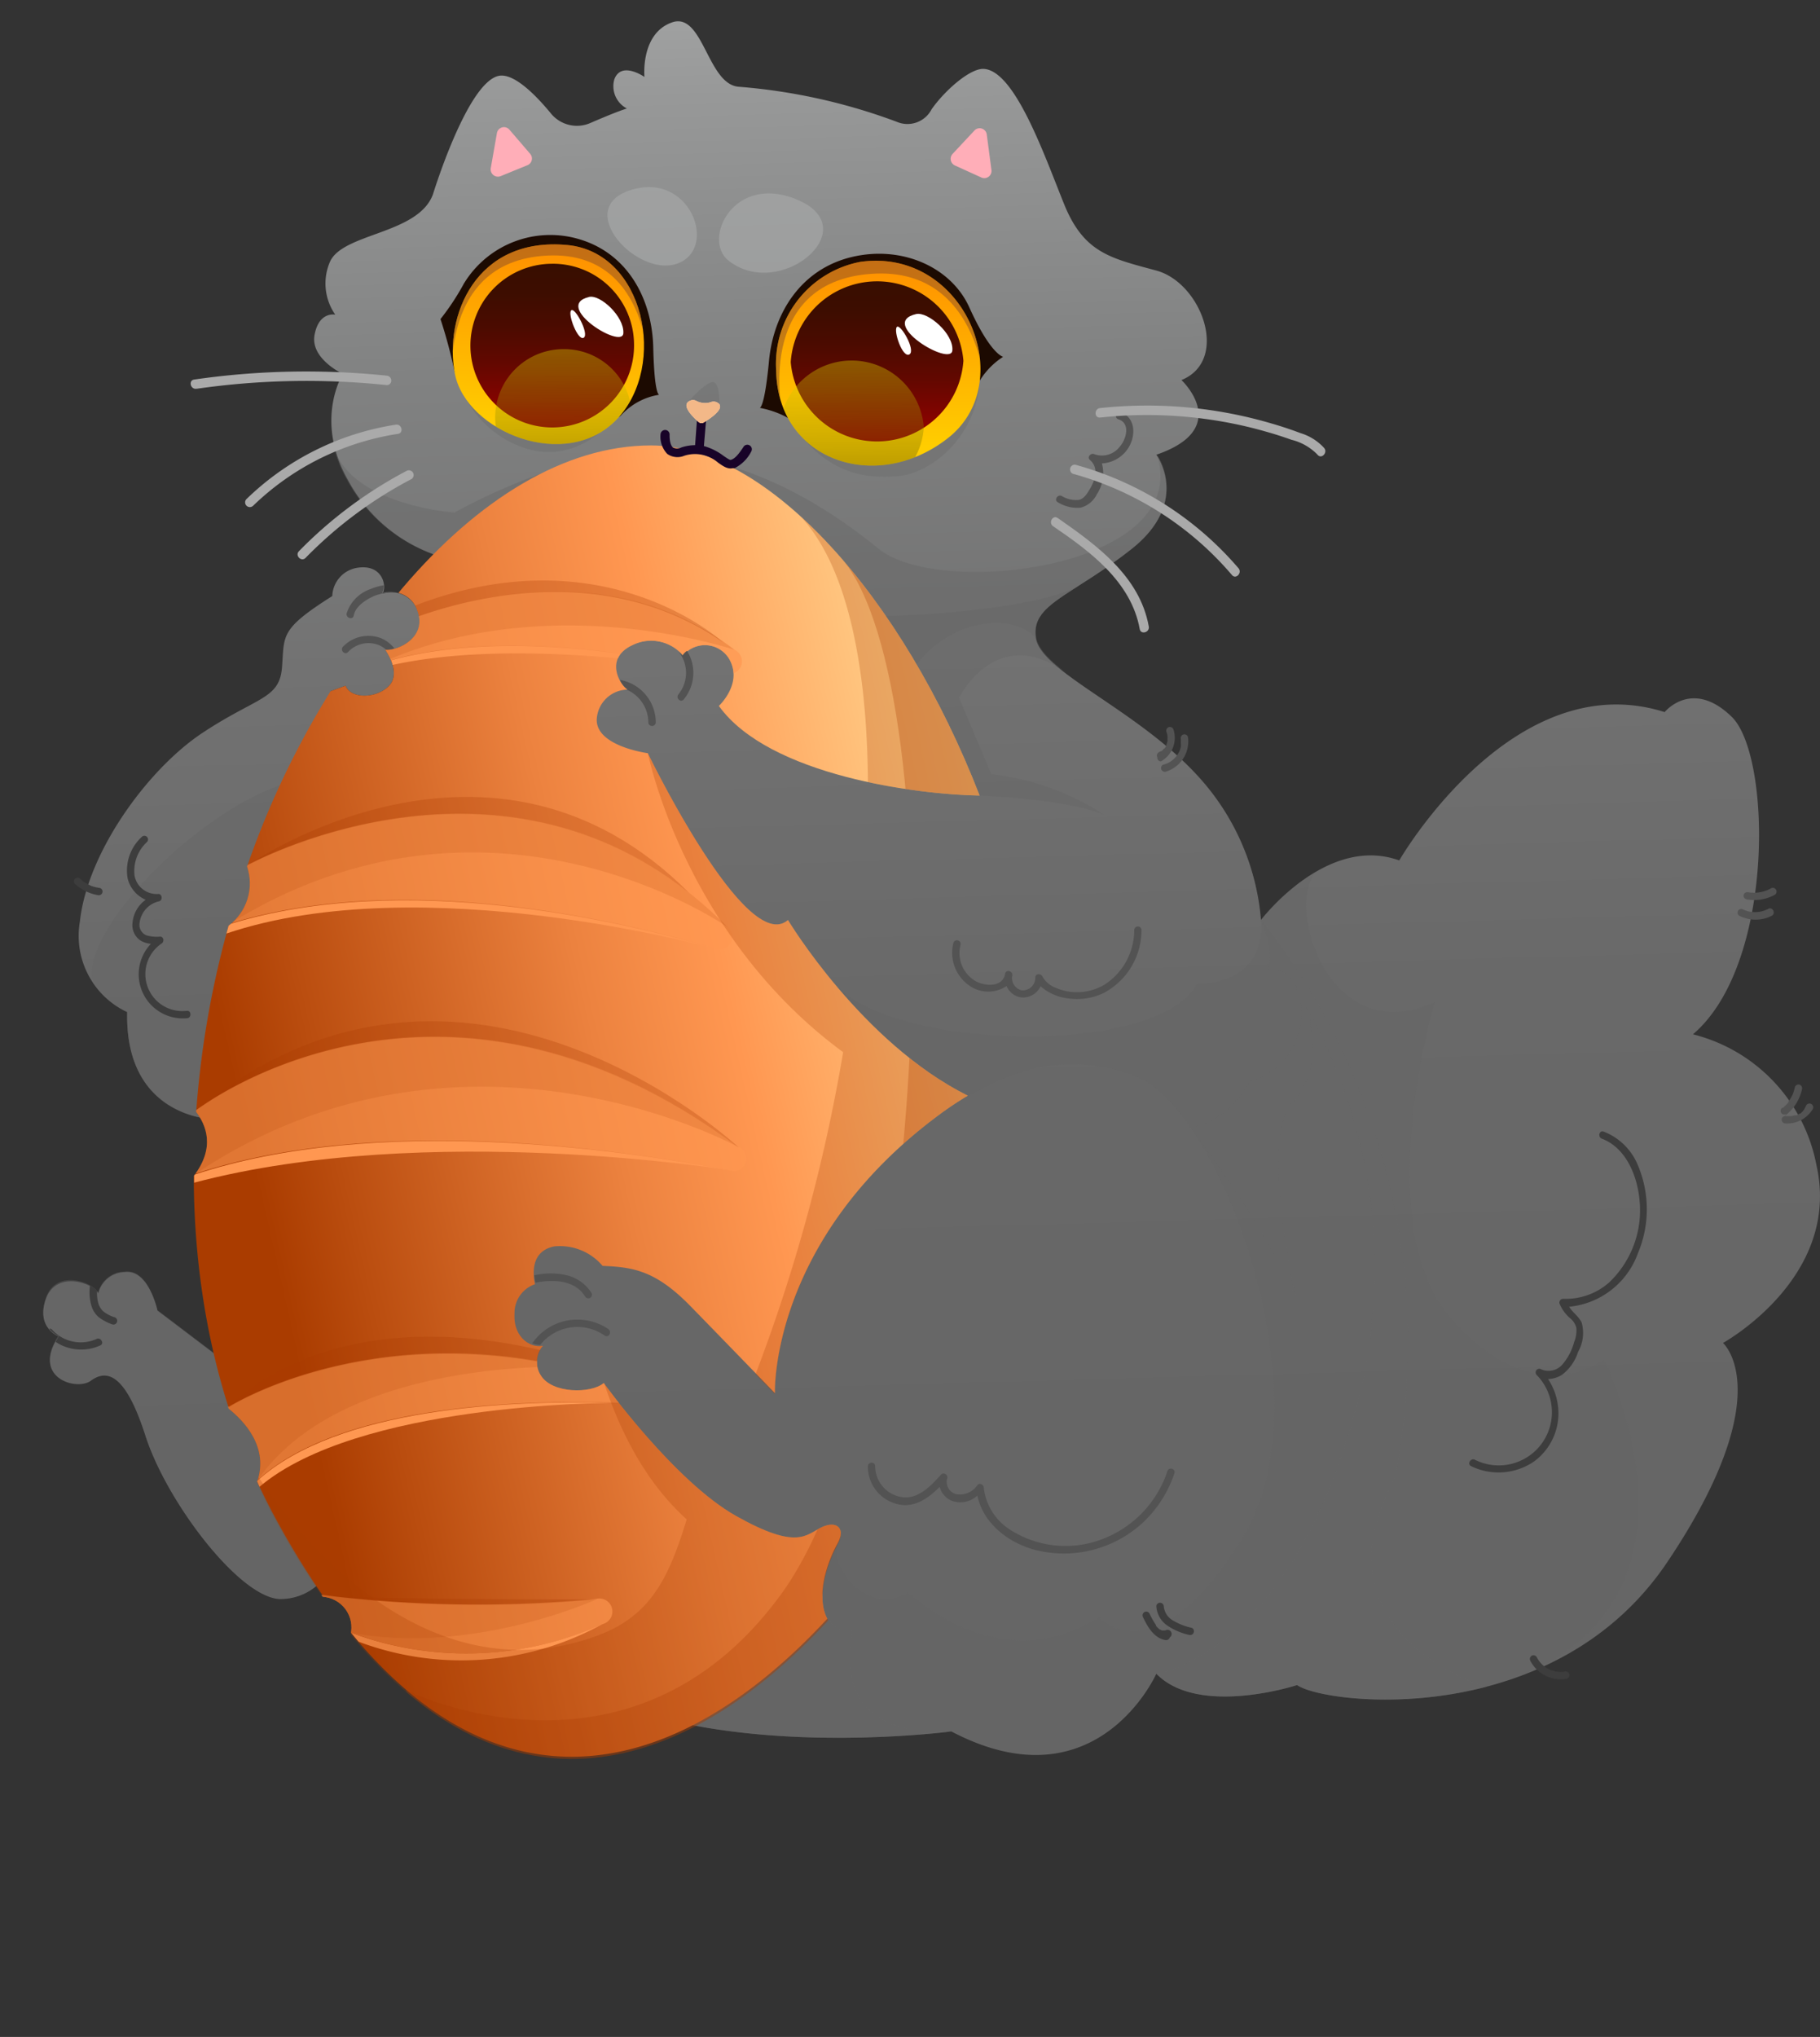 <svg xmlns="http://www.w3.org/2000/svg" xmlns:xlink="http://www.w3.org/1999/xlink" viewBox="0 0 144.82 162.02"><rect x="0" y="0" width="144.82" height="162.02" fill="#333333" stroke="none"/><defs><style>.cls-1{fill:none;}.cls-2{isolation:isolate;}.cls-3{fill:url(#Áåçûìÿííûé_ãðàäèåíò_1146);}.cls-4{fill:#a7a8a8;opacity:0.67;}.cls-12,.cls-21,.cls-26,.cls-4,.cls-9{mix-blend-mode:screen;}.cls-16,.cls-5,.cls-6{fill:#666;}.cls-5{opacity:0.41;}.cls-10,.cls-11,.cls-13,.cls-16,.cls-20,.cls-22,.cls-25,.cls-28,.cls-5,.cls-6{mix-blend-mode:multiply;}.cls-6{opacity:0.45;}.cls-7{clip-path:url(#clip-path);}.cls-8{fill:url(#Áåçûìÿííûé_ãðàäèåíò_584);}.cls-12,.cls-9{fill:#ff9751;}.cls-9{opacity:0.65;}.cls-10,.cls-11,.cls-13{fill:#aa3c00;}.cls-10{opacity:0.28;}.cls-11{opacity:0.15;}.cls-13{opacity:0.25;}.cls-14{fill:#180328;}.cls-15{fill:#1c0a01;}.cls-16{opacity:0.31;}.cls-17{fill:url(#Áåçûìÿííûé_ãðàäèåíò_294);}.cls-18{fill:url(#Áåçûìÿííûé_ãðàäèåíò_294-2);}.cls-19{clip-path:url(#clip-path-2);}.cls-20{fill:url(#Áåçûìÿííûé_ãðàäèåíò_114);}.cls-21,.cls-26{opacity:0.32;}.cls-21{fill:url(#Áåçûìÿííûé_ãðàäèåíò_450);}.cls-22{fill:#834a2c;opacity:0.47;}.cls-23{fill:#fff;}.cls-24{clip-path:url(#clip-path-3);}.cls-25{fill:url(#Áåçûìÿííûé_ãðàäèåíò_114-2);}.cls-26{fill:url(#Áåçûìÿííûé_ãðàäèåíò_450-2);}.cls-27{fill:#f9d4b9;}.cls-28{fill:#f3b888;}.cls-29{fill:#ffaeb8;}.cls-30{fill:#535353;}.cls-31{fill:#3d3d3d;}.cls-32{fill:#aaa;}</style><linearGradient id="Áåçûìÿííûé_ãðàäèåíò_1146" x1="71.7" y1="134.63" x2="67.71" y2="-8.68" gradientUnits="userSpaceOnUse"><stop offset="0.14" stop-color="#666"/><stop offset="0.4" stop-color="#696969"/><stop offset="0.59" stop-color="#727272"/><stop offset="0.75" stop-color="#818282"/><stop offset="0.9" stop-color="#979898"/><stop offset="0.98" stop-color="#a7a8a8"/></linearGradient><clipPath id="clip-path" transform="translate(3.45 1.69)"><path class="cls-1" d="M59.25,71.49C55.92,74.4,48.1,58.22,48.1,58.22s-4.26-.56-4.06-2.79a2.5,2.5,0,0,1,2.46-2.27c-.5-.21-2-2.46.4-3.55a3.33,3.33,0,0,1,4,.84,2.25,2.25,0,0,1,3.66.25c1.15,1.95-.81,3.76-.81,3.76,4,5.56,15.88,7.06,20.75,7.13C68.37,45.8,57.7,33.75,48.35,33.74c-6.87,0-13.8,4.33-19.73,11.29l-.37.44a2.14,2.14,0,0,1,1.51,1.42C30.57,49,28.21,50.1,27.21,50c0,0,1.3,1.8.3,2.85s-3.06,1.06-3.46,0l-1.2.44-.23.38a69.1,69.1,0,0,0-6.41,13.56,4.19,4.19,0,0,1-1.47,4.71,74.77,74.77,0,0,0-2.58,14.81c.75,1,1.58,2.79-.19,5.1a61.08,61.08,0,0,0,2.77,18.5c1.25,1,3.24,3.09,2.26,5.86.45,1,.92,2,1.44,2.93a65,65,0,0,0,3.78,6.18,2.44,2.44,0,0,1,2.23,3c12.41,15.18,26.45,11.36,38-1.12-1.14-1.92.14-4.9.73-6,.7-1.26,0-2-1.25-1.41s-1.9,1.86-6.81-.9-10.53-10.57-10.53-10.57c-1,.85-4.1.85-5-.6a1.85,1.85,0,0,1,.31-2.41c-1,.35-2.51-.55-2.41-2.45a2.41,2.41,0,0,1,1.65-2.31s-.75-2.55,1.51-3a4.45,4.45,0,0,1,3.85,1.55c2.41.1,4.21.35,7,3.21s6.71,6.91,6.71,6.91S57.77,97,71.25,87a26.46,26.46,0,0,1,2.31-1.54C65.12,81.27,59.25,71.49,59.25,71.49Z"/></clipPath><linearGradient id="Áåçûìÿííûé_ãðàäèåíò_584" x1="16.94" y1="92.3" x2="88.95" y2="76.06" gradientUnits="userSpaceOnUse"><stop offset="0" stop-color="#aa3c00"/><stop offset="0.09" stop-color="#ba4d0f"/><stop offset="0.39" stop-color="#ec823f"/><stop offset="0.54" stop-color="#ff9751"/><stop offset="0.77" stop-color="#ffc781"/><stop offset="0.89" stop-color="#ffdc95"/></linearGradient><linearGradient id="Áåçûìÿííûé_ãðàäèåíò_294" x1="64.85" y1="33.47" x2="64.85" y2="17.2" gradientTransform="translate(1.38 2.38) rotate(-0.46)" gradientUnits="userSpaceOnUse"><stop offset="0.09" stop-color="#ffcd00"/><stop offset="1" stop-color="#ff9000"/></linearGradient><linearGradient id="Áåçûìÿííûé_ãðàäèåíò_294-2" x1="54.17" y1="36.13" x2="54.17" y2="20.25" gradientTransform="matrix(1, 0.07, -0.07, 1, -11.96, -6.09)" xlink:href="#Áåçûìÿííûé_ãðàäèåíò_294"/><clipPath id="clip-path-2" transform="translate(3.45 1.69)"><path class="cls-1" d="M65,19.14c8.26-1.18,12.7,9.5,7,14s-13.58,1.81-13.69-5.36A8.26,8.26,0,0,1,65,19.14Z"/></clipPath><linearGradient id="Áåçûìÿííûé_ãðàäèåíò_114" x1="64.76" y1="31.58" x2="64.76" y2="18.8" gradientTransform="translate(1.38 2.38) rotate(-0.46)" gradientUnits="userSpaceOnUse"><stop offset="0" stop-color="#9d0000"/><stop offset="0.16" stop-color="#820400"/><stop offset="0.39" stop-color="#620800"/><stop offset="0.61" stop-color="#4b0b00"/><stop offset="0.82" stop-color="#3d0d00"/><stop offset="1" stop-color="#380e00"/></linearGradient><linearGradient id="Áåçûìÿííûé_ãðàäèåíò_450" x1="62.69" y1="35.81" x2="62.69" y2="25.12" gradientTransform="translate(1.38 2.38) rotate(-0.46)" gradientUnits="userSpaceOnUse"><stop offset="0"/><stop offset="0.48" stop-color="#818100"/><stop offset="0.84" stop-color="#dbdb00"/><stop offset="1" stop-color="#ff0"/></linearGradient><clipPath id="clip-path-3" transform="translate(3.45 1.69)"><path class="cls-1" d="M41.7,17.8c6.11.58,8,9.56,3.95,13.84s-12,1-12.9-3.58S34.4,17.11,41.7,17.8Z"/></clipPath><linearGradient id="Áåçûìÿííûé_ãðàäèåíò_114-2" x1="38.91" y1="30.01" x2="38.91" y2="17.22" xlink:href="#Áåçûìÿííûé_ãðàäèåíò_114"/><linearGradient id="Áåçûìÿííûé_ãðàäèåíò_450-2" x1="39.77" y1="34.71" x2="39.77" y2="24.03" xlink:href="#Áåçûìÿííûé_ãðàäèåíò_450"/></defs><title>eating</title><g class="cls-2"><g id="Calque_2" data-name="Calque 2"><g id="Ñëîé_1" data-name="Ñëîé 1"><path class="cls-3" d="M67.91,8a2.16,2.16,0,0,0,2.77-1c1.06-1.51,3.07-3.27,4.15-3.21,2.48.14,4.81,6.84,6.39,10.75s3.73,4.31,7.34,5.29,5.86,7.14,2,8.71c0,0,4.13,3.84-2,5.94,0,0,2.78,3.76-2,7.52s-8,4.36-7.59,7.06,8.11,5.71,12.92,11a19.27,19.27,0,0,1,5,11.43s5.19-6.84,11-4.74c0,0,9-15.63,21.12-11.8,0,0,2.18-2.7,5.34.38s3.45,19.69-3.09,25.25A13.29,13.29,0,0,1,141.09,91c2,8.94-7.44,14.13-7.44,14.13s4.59,4-4.43,17.43S102,133.92,99.76,132.34c0,0-7.82,2.56-11.2-.9,0,0-4.73,10.67-16.31,4.59,0,0-11.8,1.57-22.17-.83s-27-12.7-27-12.7a4.46,4.46,0,0,1-4.28,3c-3.23-.15-9-7.74-10.68-13s-3.23-5.18-4.35-4.36-4.74-.22-2.56-3.53c0,0-1.83-.7-1-3s3.86-1.21,4.16-.41a2.21,2.21,0,0,1,2.11-1.7c1.9-.25,2.6,3.06,2.6,3.06l6.87,5.21L13.48,87.33s-7-.1-6.81-8.52a6.69,6.69,0,0,1-3.76-7.22c.6-5.51,5.41-12.12,9.77-15s6.11-2.65,6.31-5.21-.2-3,4-5.66a2.36,2.36,0,0,1,2-2.25c2-.31,2.36,1.45,2,2.05a2.24,2.24,0,0,1,2.8,1.4C30.57,49,28.21,50.1,27.21,50c0,0,1.3,1.8.3,2.85s-3.06,1.06-3.46,0l-1.22.45L26,59.47l13-5.36L31,42.38a12.63,12.63,0,0,1-6.77-5.91c-2.7-4.76-.4-8.42-.4-8.42s-2.6-1.2-2.25-3.1,1.65-1.61,1.65-1.61a4.33,4.33,0,0,1-.4-4.26c1.1-2.25,7-2.15,8.17-5.31,0,0,2.7-8.84,5.21-9.42,1.21-.28,3,1.55,4.19,3a2.67,2.67,0,0,0,3.11.75c1-.43,2.16-.92,2.92-1.16a2,2,0,0,1-1-2.31c.55-1.5,2.4-.2,2.4-.2S47.5,1,50,.1,52.82,5,55.32,5.21A46.2,46.2,0,0,1,67.91,8Z" transform="translate(3.45 1.69)"/><path class="cls-4" d="M54.53,19.05c-2.17-1.69.45-7.12,5.63-4.78S58.61,22.23,54.53,19.05Z" transform="translate(3.45 1.69)"/><path class="cls-4" d="M51,19c2.49-1.69.1-7.14-4.45-5.51S47.9,21.07,51,19Z" transform="translate(3.45 1.69)"/><path class="cls-5" d="M124.18,106.42s-5.41,4.35-12.1-3.16S110.73,78,110.73,78c-8.43,3.91-12-7.72-9.41-10.39a16.78,16.78,0,0,0-4.42,3.85c.38,5.33-5.11,5.11-5.11,5.11-3.15,5.79-23.9,5.33-28.78.07s-4.69,1-4.69,1L45,65.47,37.08,57l.7-2.36-4.27,1.76c.63,3.06,1.94,9.42,2.17,10.47.3,1.41,26,20.55,26,20.55s10.2-.91,11.91-1.89,7-4.23,13.52-1.52,15.23,25.53,8.24,36.72S84,126.93,84,126.93c-8,5.11-15.19-2-15.19-2-3,2-6.16-1.73-5.61-3.8s-7.84.72-7.84.72-13.68-6.91-15.1-8.19-9-8.34-9-8.34l2.93-30.14s-5-15.33-12.48-15S2.37,72.51,4,76.55a6.53,6.53,0,0,0,2.67,2.26c-.2,8.42,6.81,8.52,6.81,8.52l2.46,20.39-6.87-5.21s-.7-3.31-2.6-3.06a2.21,2.21,0,0,0-2.11,1.7c-.3-.8-3.36-2-4.16.41s1,3,1,3c-2.18,3.31,1.43,4.36,2.56,3.53s2.63-.9,4.35,4.36,7.45,12.85,10.68,13a4.46,4.46,0,0,0,4.28-3s16.61,10.29,27,12.7,22.17.83,22.17.83c11.58,6.08,16.31-4.59,16.31-4.59,3.38,3.46,11.2.9,11.2.9,1.55,1.09,10.59,2.42,19-1.2C133.15,124.07,124.18,106.42,124.18,106.42Z" transform="translate(3.45 1.69)"/><path class="cls-5" d="M40.76,44.5l15-.24s8.65,11.12,8.95,11.43,9.72,5.9,9.72,5.9c7.55.34,10,1.54,10,1.54a20.6,20.6,0,0,0-9-3.24l-2.56-6.08s2.93-6,8.49-2l0,0c-1.31-1-2.21-1.91-2.35-2.78-.45-2.7,2.85-3.31,7.59-7.06s2-7.52,2-7.52c2.93,9-17.21,11.5-22.12,7.52S55.88,34.86,49,34.3s-16.29,4.78-16.29,4.78-8.56-.6-9.66-5.49a10,10,0,0,0,1.11,2.88A12.63,12.63,0,0,0,31,42.38l2,2.93.1.08v.07L38.24,53Z" transform="translate(3.45 1.69)"/><path class="cls-6" d="M64.44,128.06s-1.51,0-2-1l-29.86.83c5.47,2.89,12.27,6.1,17.49,7.31,9.44,2.19,20.06,1.08,21.89.86C61.93,136.4,64.44,128.06,64.44,128.06Z" transform="translate(3.45 1.69)"/><path class="cls-6" d="M60.68,47C57.75,46.29,68,54.11,68,54.11a8.76,8.76,0,0,1,5.19-5.75c4.13-1.47,5.79.71,5.79.71-.31-1.84,1.13-2.71,3.58-4.27h0C78.57,47.19,63.61,47.79,60.68,47Z" transform="translate(3.45 1.69)"/><g class="cls-7"><path class="cls-8" d="M63.18,121.1c.7-1.26,0-2-1.25-1.41s-1.9,1.86-6.81-.9-10.53-10.57-10.53-10.57c-1,.85-4.1.85-5-.6a1.85,1.85,0,0,1,.31-2.41c-1,.35-2.51-.55-2.41-2.45a2.41,2.41,0,0,1,1.65-2.31s-.75-2.55,1.51-3a4.45,4.45,0,0,1,3.85,1.55c2.41.1,4.21.35,7,3.21s6.71,6.91,6.71,6.91S57.77,97,71.25,87a26.46,26.46,0,0,1,2.31-1.54c-8.44-4.22-14.31-14-14.31-14C55.92,74.4,48.1,58.22,48.1,58.22s-4.26-.56-4.06-2.79a2.5,2.5,0,0,1,2.46-2.27c-.5-.21-2-2.46.4-3.55a3.33,3.33,0,0,1,4,.84,2.25,2.25,0,0,1,3.66.25c1.15,1.95-.81,3.76-.81,3.76,4,5.56,15.88,7.06,20.75,7.13C68.37,45.8,57.7,33.75,48.35,33.74c-6.87,0-13.8,4.33-19.73,11.29l-.37.44a2.14,2.14,0,0,1,1.51,1.42C30.57,49,28.21,50.1,27.21,50c0,0,1.3,1.8.3,2.85s-3.06,1.06-3.46,0l-1.2.44-.23.38C11.56,71.41,7.43,98.65,18.44,119c13.7,25.37,30.55,22.57,44,8C61.31,125.14,62.59,122.16,63.18,121.1Z" transform="translate(3.45 1.69)"/><path class="cls-9" d="M26.46,48.75S42.41,40.37,55,50a1,1,0,0,1-.84,1.83c-6.88-1.63-21.18-4.13-30.41.45-12.52,6.22-7.49,14.83-7.49,14.83S37.78,55.23,54.42,72a1,1,0,0,1-1,1.72c-7.35-2.16-24.67-6.26-38.67-1.92-18.29,5.67-2.58,14.81-2.58,14.81s19.11-14.92,43.17,2.93a1,1,0,0,1-.8,1.84c-8.48-1.64-28-4.51-42.56.33-19.13,6.35,2.77,18.5,2.77,18.5s15.12-9.59,36.27,0c0,0-24.69-2.63-34,5.86s5.22,9.11,5.22,9.11a100.46,100.46,0,0,0,21.74.31,1,1,0,0,1,.53,2,26.28,26.28,0,0,1-20,.69C10,123.05,1.61,114.88,1.61,114.88L-3.45,88.73l1.05-5.51L6.16,63.44l8.77-10.23Z" transform="translate(3.45 1.69)"/><path class="cls-10" d="M12.16,86.65h0s19.11-14.92,43.17,2.93C55.33,89.58,33.43,69.09,12.16,86.65Z" transform="translate(3.45 1.69)"/><path class="cls-10" d="M44,125.53s-17.76,0-21.74-.31h0A100.46,100.46,0,0,0,44,125.53Z" transform="translate(3.45 1.69)"/><path class="cls-10" d="M14.74,110.25h0s9.77-6.19,24.58-3.64a1.66,1.66,0,0,1,.24-.91C22.21,101.69,14.74,110.25,14.74,110.25Z" transform="translate(3.45 1.69)"/><path class="cls-10" d="M29.89,47.32c5.19-1.82,15.39-4,24.18,2.07h0s-9.41-8.73-24.53-2.9a1.88,1.88,0,0,1,.21.4A2.61,2.61,0,0,1,29.89,47.32Z" transform="translate(3.45 1.69)"/><path class="cls-10" d="M51.37,69.32l0,0c-15.74-15.78-35.14-2.17-35.14-2.17h0S35.27,56.62,51.37,69.32Z" transform="translate(3.45 1.69)"/><path class="cls-11" d="M12.16,86.65s-15.71-9.14,2.58-14.81c20.84-13,39.68.2,39.68.2-16.64-16.81-38.21-4.91-38.21-4.91s-5-8.61,7.49-14.83a20.76,20.76,0,0,1,2.88-1.13C40.15,44.94,55,50,55,50c-12.54-9.65-28.49-1.27-28.49-1.27L14.93,53.21,6.16,63.44l-5.65,13,1.3,17.71,5.81,20.64A37.64,37.64,0,0,0,18,125.52c2,.93,4.14,1.83,6.45,2.66C34.21,130,44,125.53,44,125.53a100.46,100.46,0,0,1-21.74-.31S7.67,124.6,17,116.11C22.6,108,35.76,107,41.51,107c-16-3.6-26.77,3.21-26.77,3.21S-7.16,98.1,12,91.75c21.39-14.37,43.36-2.17,43.36-2.17C31.27,71.73,12.16,86.65,12.16,86.65Z" transform="translate(3.45 1.69)"/><path class="cls-12" d="M27.67,50.83a2.29,2.29,0,0,1,.12.37c5.77-1.26,12.68-1,17.93-.53a1.8,1.8,0,0,1,.21-.35C40.22,49.54,33.43,49.26,27.67,50.83Z" transform="translate(3.45 1.69)"/><path class="cls-12" d="M17,116.11c.06.15.13.31.2.46,7.82-6.62,27.54-6.67,28-6.67C37.28,109.68,23.46,110.23,17,116.11Z" transform="translate(3.45 1.69)"/><path class="cls-12" d="M14.74,71.84h0c-.07.25-.15.49-.22.74,15.64-5.3,38.89,1.18,38.89,1.18C46.06,71.6,28.74,67.5,14.74,71.84Z" transform="translate(3.45 1.69)"/><path class="cls-12" d="M44.49,127.49a26.28,26.28,0,0,1-20,.69c.2.23.39.48.59.71A23.26,23.26,0,0,0,44.49,127.49Z" transform="translate(3.45 1.69)"/><path class="cls-12" d="M12,91.75h0c0,.21,0,.42,0,.63,18.53-4.89,42.55-1,42.55-1C46.05,89.78,26.53,86.91,12,91.75Z" transform="translate(3.45 1.69)"/><path class="cls-13" d="M80.27,30.26,60,39.12C64.86,44,66.27,55.3,65.35,68.3L48.1,58.22S51,72.72,63.64,82a134.41,134.41,0,0,1-8.41,29.23c-7-7.28-13.85-12.82-10.64-3,1.72,5.23,4.09,8.67,6.6,10.93-1.41,4.63-2.84,7.63-7,9.21-16.3,6.11-27.79-13.7-27.79-13.7l-3.42,24.22,39.53,21.45,42.44-33,9.62-78.47Z" transform="translate(3.45 1.69)"/><path class="cls-10" d="M63.53,42.75c8.92,10.36,7.18,66-4.88,82.44s-29.77,7.56-29.77,7.56L30.43,142l33.81,2.1S95.9,132.27,95.3,115.63s-9-46-9-46-8.42-25.92-9.62-25.92S63.53,42.75,63.53,42.75Z" transform="translate(3.45 1.69)"/></g><path class="cls-14" d="M49.11,32.84a.37.37,0,0,1,.39-.33.36.36,0,0,1,.33.39c0,.18,0,.75.26,1a.74.74,0,0,0,.68,0,3.49,3.49,0,0,1,1.09-.18L52,31.83a.36.36,0,0,1,.72.06l-.16,1.9a4.67,4.67,0,0,1,1.55.77c.19.13.5.35.58.33.44-.1.85-.8,1-1a.36.36,0,1,1,.65.31A3,3,0,0,1,55,35.55l-.15,0c-.4.09-.75-.15-1.16-.44A2.8,2.8,0,0,0,51,34.56a1.4,1.4,0,0,1-1.36-.15A2,2,0,0,1,49.11,32.84Z" transform="translate(3.45 1.69)"/><path class="cls-15" d="M57,30.75s.38.09.74-3.73,2.55-7.29,6.56-8.26,7.94.8,9.38,4c1.7,3.76,2.69,3.93,2.69,3.93A6,6,0,0,0,74,29.63c-1,3.25-12.81,4.22-13.7,2.87S57,30.75,57,30.75Z" transform="translate(3.45 1.69)"/><path class="cls-15" d="M49,29.71s-.38.07-.47-3.76-2-7.41-5.78-8.58a8.05,8.05,0,0,0-9.29,3.5,19.69,19.69,0,0,1-1.86,2.82,38.44,38.44,0,0,1,1.08,4C33.5,31,45,32.62,46,31.31A5.18,5.18,0,0,1,49,29.71Z" transform="translate(3.45 1.69)"/><path class="cls-16" d="M32.75,27.36A8.24,8.24,0,0,0,38.46,34c5.13,1.52,8.15-4,8.15-4Z" transform="translate(3.45 1.69)"/><path class="cls-16" d="M59.38,31.76C62.2,36,65.3,36.41,68,36.18s6.32-3.15,6.53-7.81S59.38,31.76,59.38,31.76Z" transform="translate(3.45 1.69)"/><path class="cls-17" d="M65,19.14c8.26-1.18,12.7,9.5,7,14s-13.58,1.81-13.69-5.36A8.26,8.26,0,0,1,65,19.14Z" transform="translate(3.45 1.69)"/><path class="cls-18" d="M41.7,17.8c6.11.58,8,9.56,3.95,13.84s-12,1-12.9-3.58S34.4,17.11,41.7,17.8Z" transform="translate(3.45 1.69)"/><g class="cls-19"><path class="cls-20" d="M73.21,27a6.89,6.89,0,0,1-13.74.11A6.89,6.89,0,0,1,73.21,27Z" transform="translate(3.45 1.69)"/><path class="cls-21" d="M70.06,32.29a5.76,5.76,0,0,1-11.49.09,5.76,5.76,0,0,1,11.49-.09Z" transform="translate(3.45 1.69)"/><path class="cls-22" d="M58.82,31.33s-2.35-10.58,7.07-11.24S75.15,31.2,75.15,31.2s4.9-15.41.81-20.54S69.31-2.76,63.32.82,54.55,16.4,54.55,16.4Z" transform="translate(3.45 1.69)"/><path class="cls-23" d="M69.45,23.29c.94-.21,3,1.58,2.88,2.9S66.36,24,69.45,23.29Z" transform="translate(3.45 1.69)"/><path class="cls-23" d="M67.91,24.32c.28-.31,1.54,1.87,1,2.18S67.63,24.64,67.91,24.32Z" transform="translate(3.45 1.69)"/></g><g class="cls-24"><path class="cls-25" d="M47,25.63a6.51,6.51,0,1,1-6.56-6.34A6.45,6.45,0,0,1,47,25.63Z" transform="translate(3.45 1.69)"/><path class="cls-26" d="M46.83,31.38a5.44,5.44,0,1,1-5.48-5.3A5.39,5.39,0,0,1,46.83,31.38Z" transform="translate(3.45 1.69)"/><path class="cls-22" d="M32.59,29.84S31,19.09,40.08,18.64c9.28-.47,8.19,11.79,8.19,11.79S53.45,14.15,49.58,9s-6.3-13.42-12-9.84-8.3,15.57-8.3,15.57Z" transform="translate(3.45 1.69)"/><path class="cls-23" d="M43.42,21.93c.89-.22,2.82,1.57,2.73,2.89S40.49,22.64,43.42,21.93Z" transform="translate(3.45 1.69)"/><path class="cls-23" d="M42,23c.27-.32,1.46,1.87,1,2.17S41.7,23.27,42,23Z" transform="translate(3.45 1.69)"/></g><path class="cls-16" d="M51.32,30.27s1.19-1.41,1.87-1.56.6,1.77.6,1.77l-1.64.43Z" transform="translate(3.45 1.69)"/><path class="cls-27" d="M53.1,30.3A1.52,1.52,0,0,1,52,30.22a.59.59,0,0,0-.72.08c-.42.4.49,1.26.89,1.6a.33.33,0,0,0,.39,0c.47-.28,1.56-1,1.22-1.45A.6.6,0,0,0,53.1,30.3Z" transform="translate(3.45 1.69)"/><path class="cls-28" d="M53.1,30.3A1.52,1.52,0,0,1,52,30.22a.59.59,0,0,0-.72.08c-.42.4.49,1.26.89,1.6a.33.33,0,0,0,.39,0c.47-.28,1.56-1,1.22-1.45A.6.6,0,0,0,53.1,30.3Z" transform="translate(3.45 1.69)"/><path class="cls-28" d="M52.18,31.9a.33.33,0,0,0,.39,0c.39-.24,1.23-.79,1.28-1.22-1.28.86-2,.86-2.65-.05h0A3.13,3.13,0,0,0,52.18,31.9Z" transform="translate(3.45 1.69)"/><path class="cls-29" d="M36.39,12.32l2.13-.87a.57.57,0,0,0,.22-.9L37.09,8.63a.57.57,0,0,0-1,.27l-.49,2.79A.58.58,0,0,0,36.39,12.32Z" transform="translate(3.45 1.69)"/><path class="cls-29" d="M74.62,12.42l-2.09-.95a.58.58,0,0,1-.18-.92l1.72-1.84a.57.57,0,0,1,1,.31l.37,2.81A.57.57,0,0,1,74.62,12.42Z" transform="translate(3.45 1.69)"/><path class="cls-6" d="M107.52,116A54.5,54.5,0,0,0,96.9,71.47s1.13,2.7.53,4c0,0,2.18-.6,2.63,2.78A5.63,5.63,0,0,1,96,84.32s-1.87,3.46-4.77,3.61c0,0,5.75,7.59,8.38,13.37,0,0-2.86-12.53-.15-15.39s1.05-7.45,1.05-7.45a42.29,42.29,0,0,1,3.71,32.66C98.91,130,88.56,131.44,88.56,131.44c3.38,3.46,11.2.9,11.2.9,1.31.92,8,2,15.11.13C114.31,132.44,100.94,128,107.52,116Z" transform="translate(3.45 1.69)"/><path class="cls-30" d="M73.84,76.81a2.6,2.6,0,0,0,2.8-.07,1.51,1.51,0,0,0,1.14.9,1.54,1.54,0,0,0,1.57-.88,4,4,0,0,0,2.1.95,4.94,4.94,0,0,0,2.93-.42,5.66,5.66,0,0,0,3-5,.29.29,0,0,0-.58,0,5.14,5.14,0,0,1-2.43,4.38,4.27,4.27,0,0,1-2.52.54,3.77,3.77,0,0,1-1.24-.31A2,2,0,0,1,79.51,76c-.12-.28-.58-.28-.58.08a1,1,0,0,1-1.09,1,1,1,0,0,1-.74-1.17c.06-.36-.49-.53-.57-.15-.2,1.19-1.84,1-2.55.46a2.58,2.58,0,0,1-1-2.75.29.29,0,0,0-.57-.15A3.18,3.18,0,0,0,73.84,76.81Z" transform="translate(3.45 1.69)"/><path class="cls-30" d="M82.54,38.69a2,2,0,0,0,1.29-1.07,3,3,0,0,0,.4-2.45,2.64,2.64,0,0,0,2-1.08c.7-.94.78-2.54-.53-3-.36-.12-.52.45-.16.57,1,.32.62,1.62.1,2.19a1.77,1.77,0,0,1-2,.59c-.28-.14-.63.23-.36.46.72.61.43,1.58,0,2.29-.21.36-.45.78-.88.88a2.16,2.16,0,0,1-1.37-.31c-.34-.16-.64.35-.29.51A2.91,2.91,0,0,0,82.54,38.69Z" transform="translate(3.45 1.69)"/><path class="cls-30" d="M90,115.49c.12-.36-.45-.52-.56-.16a8.69,8.69,0,0,1-5.07,5.36,8.14,8.14,0,0,1-7.54-.77,4.55,4.55,0,0,1-2-3.28c0-.22-.33-.42-.5-.21a1.68,1.68,0,0,1-1.67.73,1,1,0,0,1-.73-1.28.3.3,0,0,0-.49-.29c-.82.91-1.89,2.07-3.25,1.78a2.49,2.49,0,0,1-2-2.43c0-.38-.57-.38-.58,0a3.06,3.06,0,0,0,2.31,3c1.36.36,2.48-.44,3.4-1.36a1.68,1.68,0,0,0,1,1.12,2,2,0,0,0,2-.43c.49,2.37,2.79,4,5.08,4.43a9.26,9.26,0,0,0,8.09-2.28A9.41,9.41,0,0,0,90,115.49Z" transform="translate(3.45 1.69)"/><path class="cls-31" d="M124.16,88.32c-.35-.14-.5.43-.15.56,1.95.74,2.83,3,3,4.9a7.92,7.92,0,0,1-2.42,6.54,5.23,5.23,0,0,1-3.66,1.3.3.3,0,0,0-.29.37,3.07,3.07,0,0,0,.88,1.2,1.41,1.41,0,0,1,.46.74,2.42,2.42,0,0,1-.17,1.12,4.55,4.55,0,0,1-.92,1.77,1.46,1.46,0,0,1-1.7.41.29.29,0,0,0-.35.46,4.23,4.23,0,0,1-4.93,6.73c-.34-.17-.64.34-.3.51a5,5,0,0,0,5-.37A4.74,4.74,0,0,0,120.5,110a4.84,4.84,0,0,0-.77-2,2.2,2.2,0,0,0,1.1-.33,3.67,3.67,0,0,0,1.29-1.83,3.06,3.06,0,0,0,.29-2.32c-.23-.51-.75-.83-1-1.27A6.48,6.48,0,0,0,126.88,98a9,9,0,0,0-.09-7.21A4.82,4.82,0,0,0,124.16,88.32Z" transform="translate(3.45 1.69)"/><path class="cls-31" d="M7.09,71.76a1.47,1.47,0,0,0,.64,1.36,1.88,1.88,0,0,0,.83.26,3.51,3.51,0,0,0,2.86,5.92c.38,0,.38-.62,0-.59a2.94,2.94,0,0,1-2-5.36c.22-.15.16-.56-.15-.54a2.86,2.86,0,0,1-1.09-.11.91.91,0,0,1-.52-1A2,2,0,0,1,9.21,70c.31-.07.25-.62-.08-.58a1.79,1.79,0,0,1-1.88-1.5,3.15,3.15,0,0,1,1-2.64.29.29,0,0,0-.41-.41A3.63,3.63,0,0,0,6.71,68.2a2.51,2.51,0,0,0,1.43,1.68A2.52,2.52,0,0,0,7.09,71.76Z" transform="translate(3.45 1.69)"/><path class="cls-30" d="M137.42,69a2.82,2.82,0,0,1-1.76.28.3.3,0,0,0-.36.2.29.29,0,0,0,.21.36,3.38,3.38,0,0,0,2.21-.33.3.3,0,1,0-.3-.51Z" transform="translate(3.45 1.69)"/><path class="cls-30" d="M137.25,70.6a2.24,2.24,0,0,1-2,.05.3.3,0,0,0-.4.1.29.29,0,0,0,.1.4,2.85,2.85,0,0,0,2.59,0C137.88,70.93,137.58,70.42,137.25,70.6Z" transform="translate(3.45 1.69)"/><path class="cls-30" d="M138.57,87.07a3.6,3.6,0,0,0,1.37-2.13.3.3,0,0,0-.21-.36.3.3,0,0,0-.36.21,3.68,3.68,0,0,1-.16.54s0,.06,0,0l0,0-.06.13-.14.25-.16.23s0,0,0,0l0,.06-.09.11-.21.2-.1.1-.05,0s-.07,0,0,0a.29.29,0,1,0,.29.5Z" transform="translate(3.45 1.69)"/><path class="cls-30" d="M140.13,86.52l-.08.12h0l-.05.06-.18.18,0,0s-.06,0,0,0,0,0,0,0l-.06,0-.23.14-.11,0h0l-.07,0-.26.07h-.48a.28.28,0,0,0-.29.29.3.3,0,0,0,.29.29,2.37,2.37,0,0,0,2.15-1.09.3.3,0,1,0-.51-.3Z" transform="translate(3.45 1.69)"/><path class="cls-31" d="M121,131.28a2.13,2.13,0,0,1-2.17-1.16.29.29,0,0,0-.4-.11.3.3,0,0,0-.11.4,2.73,2.73,0,0,0,2.84,1.44.3.3,0,1,0-.16-.57Z" transform="translate(3.45 1.69)"/><path class="cls-31" d="M89.27,128l-.15,0-.06,0h0l0,0-.06,0-.12-.07a.1.1,0,0,0-.05,0c.06,0,0,0,0,0l-.11-.1a1.9,1.9,0,0,1-.19-.21l0,0,0-.06-.09-.13-.15-.25c-.1-.17-.19-.35-.28-.54a.29.29,0,0,0-.4-.1.3.3,0,0,0-.11.4c.36.76.87,1.66,1.77,1.82a.3.3,0,0,0,.36-.21A.29.29,0,0,0,89.27,128Z" transform="translate(3.45 1.69)"/><path class="cls-31" d="M91.38,127.79a4.88,4.88,0,0,1-1.57-.63,1.45,1.45,0,0,1-.66-1.12.3.3,0,0,0-.59,0,2,2,0,0,0,.85,1.55,4.94,4.94,0,0,0,1.81.77A.3.3,0,0,0,91.38,127.79Z" transform="translate(3.45 1.69)"/><path class="cls-30" d="M88.93,58.87a2.15,2.15,0,0,0,1-2.52.3.3,0,0,0-.36-.21.3.3,0,0,0-.21.36,1.26,1.26,0,0,1,.09.54.76.76,0,0,0,0,.15c0-.06,0,0,0,0v.05a1.32,1.32,0,0,1-.09.3s0,.07,0,0l0,.07s-.05.08-.07.13a.83.83,0,0,0-.08.12s0,.06,0,0,0,0-.05,0a1,1,0,0,1-.21.21h0l0,0-.06,0-.14.08a.3.3,0,0,0-.11.4A.29.29,0,0,0,88.93,58.87Z" transform="translate(3.45 1.69)"/><path class="cls-30" d="M89.11,59.13a.3.3,0,0,0,.16.57,2.52,2.52,0,0,0,1.81-2.77.3.3,0,0,0-.36-.2.3.3,0,0,0-.21.36s0,.06,0,.06a.28.28,0,0,1,0,.09v.17a1.67,1.67,0,0,1,0,.31,1.81,1.81,0,0,1-.29.65A1.84,1.84,0,0,1,89.11,59.13Z" transform="translate(3.45 1.69)"/><path class="cls-31" d="M4.34,69.51a.3.3,0,0,0,.36-.21.29.29,0,0,0-.21-.36,4.1,4.1,0,0,1-.48-.1l-.24-.08,0,0h0l-.11-.06a3.62,3.62,0,0,1-.43-.24l-.09-.07a.1.1,0,0,1,0,0s0,0,0,0l-.2-.18a.3.3,0,0,0-.42,0,.29.29,0,0,0,0,.41A3.61,3.61,0,0,0,4.34,69.51Z" transform="translate(3.45 1.69)"/><path class="cls-31" d="M3.82,102.16a1.92,1.92,0,0,0,.55.89,3.79,3.79,0,0,0,1.08.59.3.3,0,1,0,.16-.57,2.77,2.77,0,0,1-.86-.47,1.42,1.42,0,0,1-.39-.68,3.2,3.2,0,0,1-.09-.93,1.75,1.75,0,0,0-.56-.43A3.91,3.91,0,0,0,3.82,102.16Z" transform="translate(3.45 1.69)"/><path class="cls-31" d="M4.54,105.32c.34-.16,0-.67-.3-.51a3.08,3.08,0,0,1-3.52-.71A.24.24,0,0,0,.47,104a2.21,2.21,0,0,0,.76.59c-.1.16-.18.31-.26.45A3.67,3.67,0,0,0,4.54,105.32Z" transform="translate(3.45 1.69)"/><path class="cls-30" d="M44.66,104.54c.32.22.61-.29.3-.51a4.37,4.37,0,0,0-6.06,1.13,1.65,1.65,0,0,0,.64.12A3.78,3.78,0,0,1,44.66,104.54Z" transform="translate(3.45 1.69)"/><path class="cls-30" d="M43.11,101.44a.29.29,0,0,0,.5-.3,3.24,3.24,0,0,0-1.94-1.39,5.71,5.71,0,0,0-2.6,0,3.38,3.38,0,0,0,.09.58C40.56,100.08,42.28,100.09,43.11,101.44Z" transform="translate(3.45 1.69)"/><path class="cls-30" d="M46.5,53.16h-.1a2.86,2.86,0,0,1,1.74,2.65.3.3,0,0,0,.59,0,3.44,3.44,0,0,0-2.85-3.42h0A1.84,1.84,0,0,0,46.5,53.16Z" transform="translate(3.45 1.69)"/><path class="cls-30" d="M50.86,50.45a2.55,2.55,0,0,0-.32-.32,2.71,2.71,0,0,1,0,3.4c-.25.29.16.7.41.42a3.31,3.31,0,0,0,.27-3.87A1.11,1.11,0,0,0,50.86,50.45Z" transform="translate(3.45 1.69)"/><path class="cls-30" d="M27.93,49.88a2.76,2.76,0,0,0-1.09-.82,2.81,2.81,0,0,0-3,.69c-.26.28.15.7.41.42a2.21,2.21,0,0,1,2.51-.52,2.06,2.06,0,0,1,.5.33l0,0A1.89,1.89,0,0,0,27.93,49.88Z" transform="translate(3.45 1.69)"/><path class="cls-30" d="M24.13,47.11c-.06.37.51.53.57.16.13-.75,1-1.28,1.61-1.55a4,4,0,0,1,1.86-.27,2.75,2.75,0,0,0-1.21,0,1.12,1.12,0,0,0,.11-.58,4.34,4.34,0,0,0-1.05.3A3,3,0,0,0,24.13,47.11Z" transform="translate(3.45 1.69)"/><path class="cls-32" d="M12.22,29.23a61.53,61.53,0,0,1,15.1-.29c.48,0,.49-.7,0-.75A62.18,62.18,0,0,0,12,28.5c-.47.07-.3.8.18.73Z" transform="translate(3.45 1.69)"/><path class="cls-32" d="M16.69,38.54a21.18,21.18,0,0,1,11.53-5.72c.48-.08.3-.81-.18-.73A21.83,21.83,0,0,0,16.17,38a.37.37,0,0,0,.52.54Z" transform="translate(3.45 1.69)"/><path class="cls-32" d="M20.86,42.69a33.5,33.5,0,0,1,8.44-6.28.38.38,0,0,0-.37-.66,34.3,34.3,0,0,0-8.59,6.4c-.34.34.18.88.52.54Z" transform="translate(3.45 1.69)"/><path class="cls-32" d="M84.12,31.52a34.65,34.65,0,0,1,8.87.19,33.59,33.59,0,0,1,4.32.94c.68.19,1.36.41,2,.64a4.3,4.3,0,0,1,2.08,1.19c.3.38.83-.16.53-.53a4.18,4.18,0,0,0-1.89-1.19q-1.11-.42-2.25-.75a35.09,35.09,0,0,0-13.7-1.24c-.48.05-.46.8,0,.75Z" transform="translate(3.45 1.69)"/><path class="cls-32" d="M81.94,36a25.57,25.57,0,0,1,12.64,8.05c.31.37.83-.17.52-.54a26.22,26.22,0,0,0-13-8.24.38.38,0,0,0-.17.73Z" transform="translate(3.45 1.69)"/><path class="cls-32" d="M80.35,40.17c2.94,2,6.21,4.41,6.89,8.18.09.47.81.26.72-.21-.72-4-4.15-6.47-7.25-8.63-.39-.27-.76.39-.36.66Z" transform="translate(3.45 1.69)"/></g></g></g></svg>